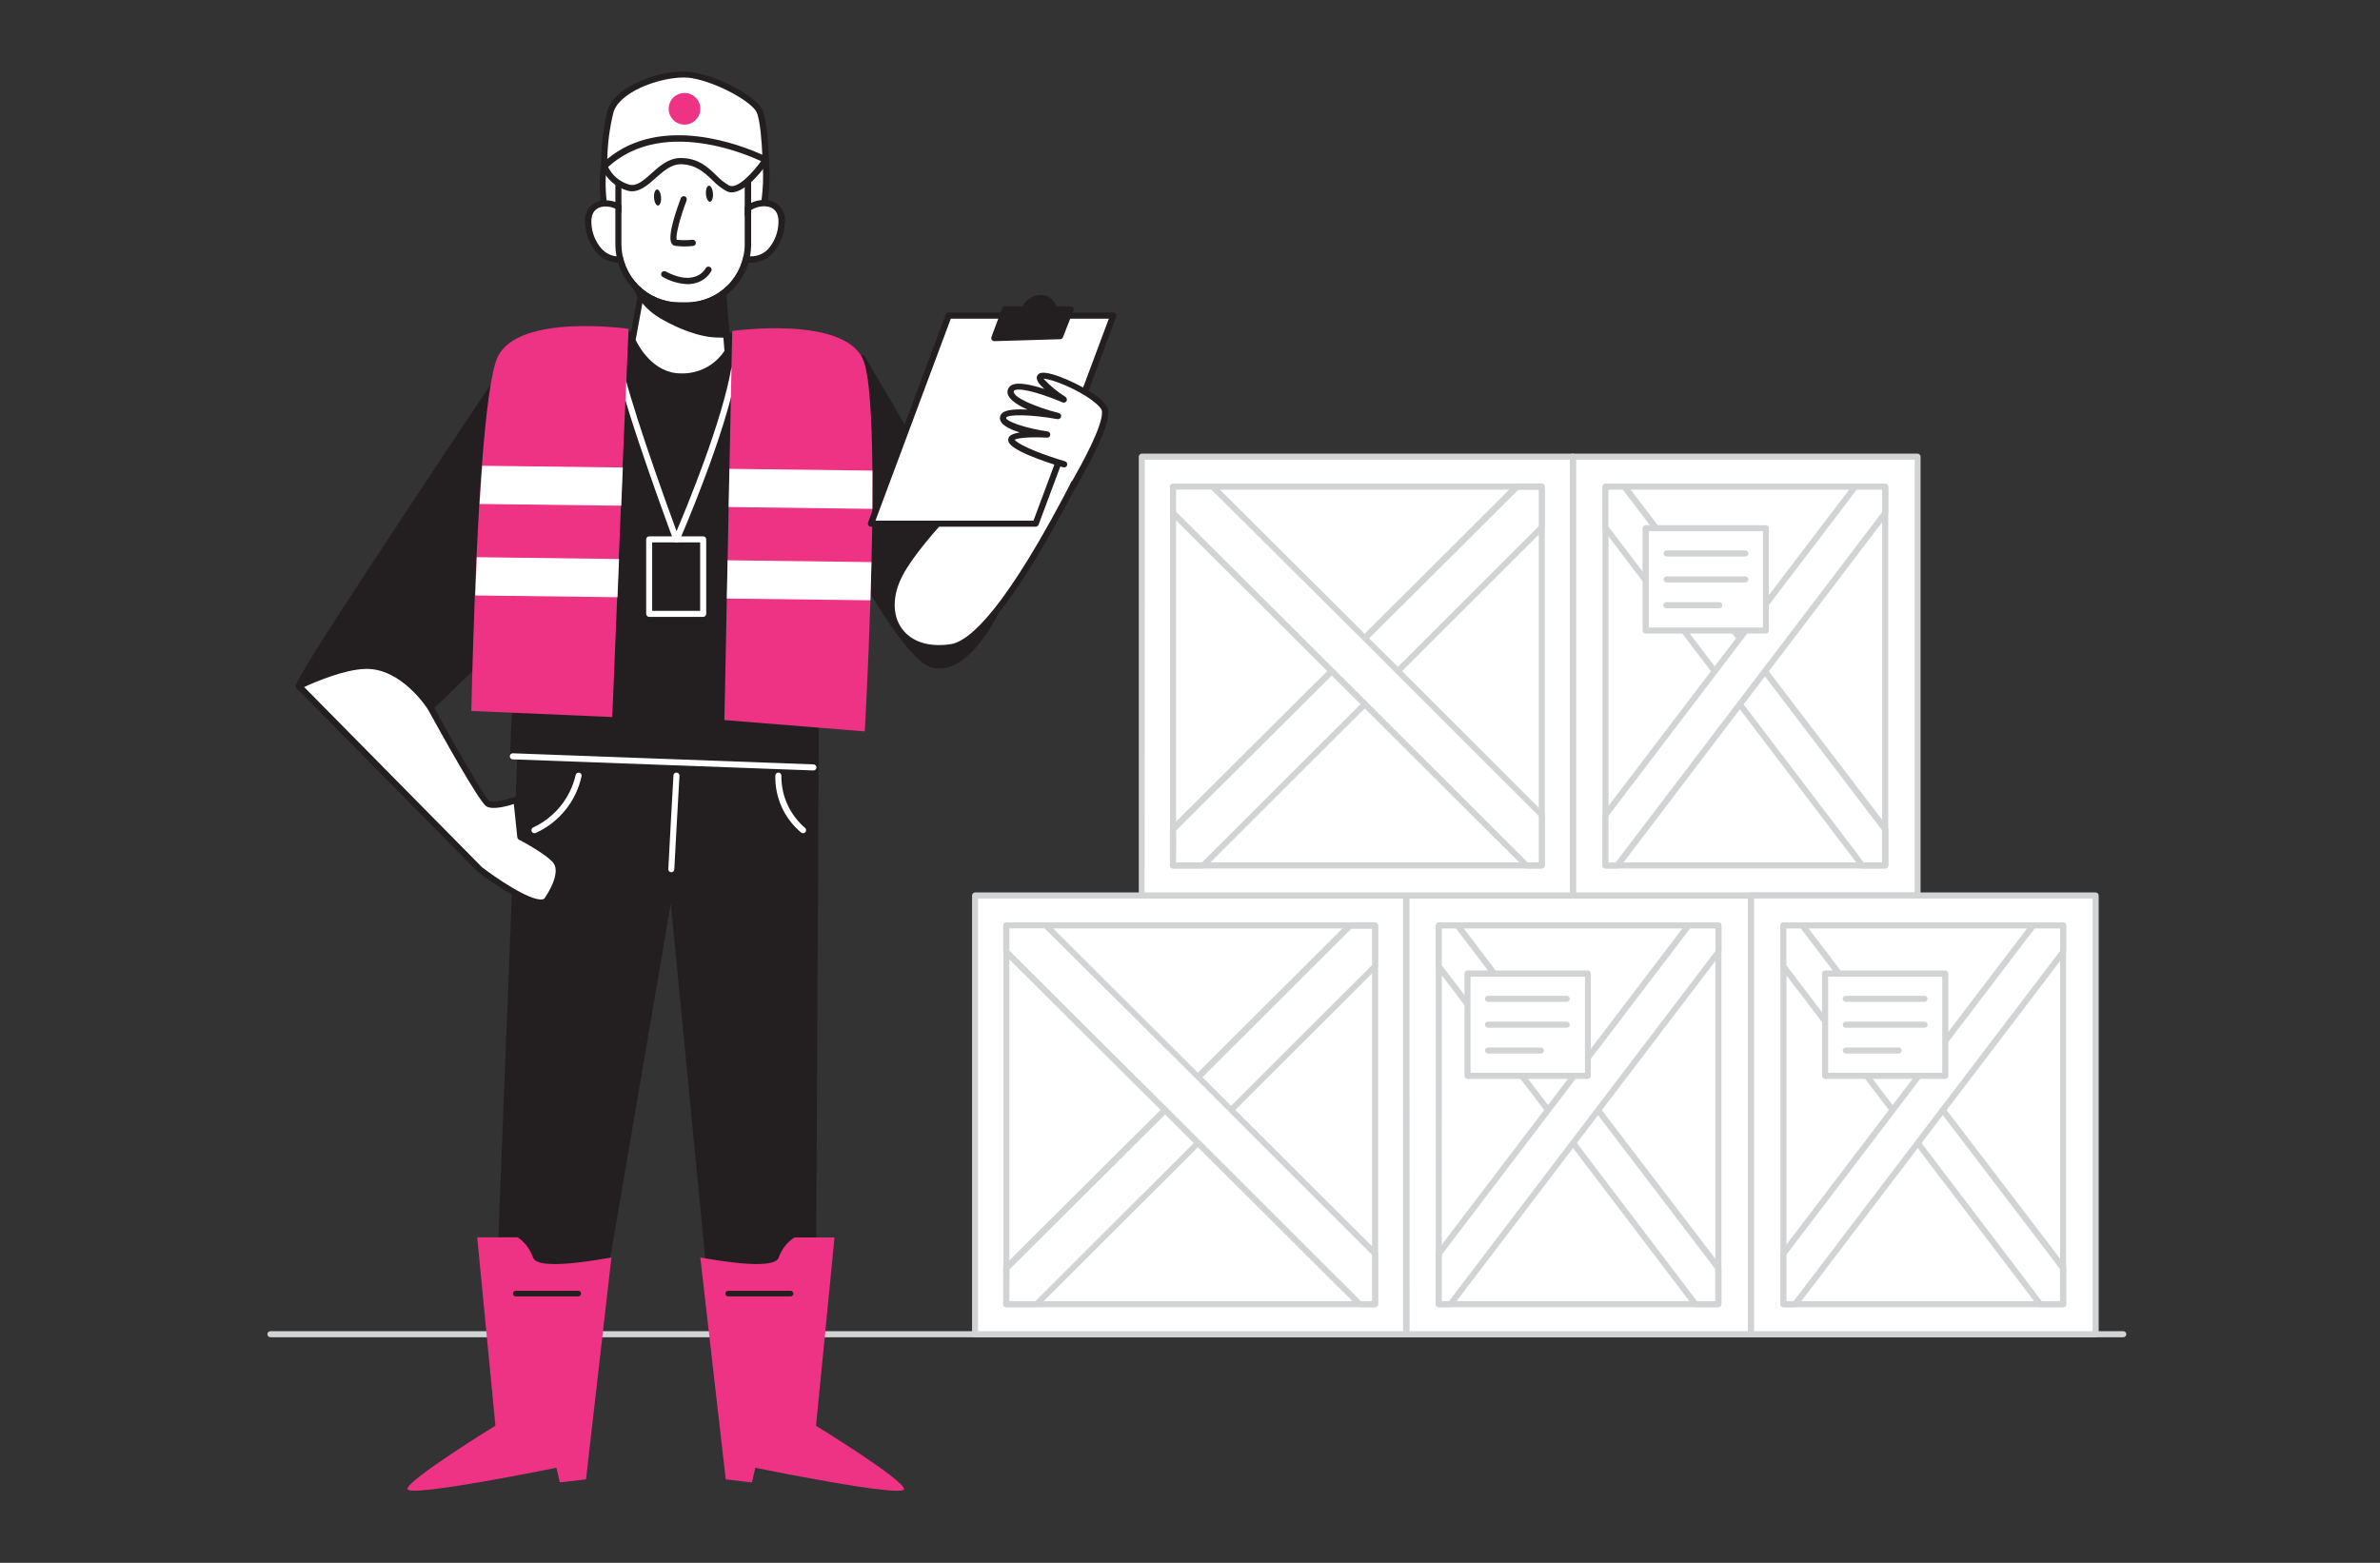 <svg width="201" height="132" viewBox="0 0 201 132" fill="none" xmlns="http://www.w3.org/2000/svg">
<rect x="0" y="0" width="201" height="132" fill="#333333" stroke="none"/>
<mask id="mask0" mask-type="alpha" maskUnits="userSpaceOnUse" x="0" y="0" width="201" height="132">
<rect x="0.519" y="0.519" width="200.412" height="131.463" fill="#C4C4C4"/>
</mask>
<g mask="url(#mask0)">
<path d="M179.32 112.95H22.839C22.771 112.95 22.706 112.923 22.658 112.875C22.61 112.827 22.583 112.762 22.583 112.694C22.583 112.626 22.61 112.561 22.658 112.513C22.706 112.465 22.771 112.438 22.839 112.438H179.32C179.388 112.438 179.453 112.465 179.501 112.513C179.549 112.561 179.576 112.626 179.576 112.694C179.576 112.762 179.549 112.827 179.501 112.875C179.453 112.923 179.388 112.95 179.32 112.95Z" fill="#D1D3D4"/>
<path d="M147.875 75.635H118.769V112.694H147.875V75.635Z" fill="white"/>
<path d="M147.88 112.95H118.769C118.701 112.95 118.636 112.923 118.588 112.875C118.54 112.827 118.513 112.762 118.513 112.694V75.635C118.513 75.567 118.54 75.502 118.588 75.454C118.636 75.406 118.701 75.379 118.769 75.379H147.88C147.948 75.379 148.013 75.406 148.061 75.454C148.109 75.502 148.136 75.567 148.136 75.635V112.704C148.133 112.771 148.105 112.833 148.057 112.879C148.01 112.925 147.946 112.95 147.88 112.95ZM119.025 112.438H147.624V75.891H119.005L119.025 112.438Z" fill="#D1D3D4"/>
<path d="M145.134 78.165H121.514V110.159H145.134V78.165Z" fill="white"/>
<path d="M145.124 110.415H121.514C121.446 110.415 121.381 110.388 121.333 110.34C121.285 110.292 121.258 110.227 121.258 110.159V78.165C121.258 78.097 121.285 78.032 121.333 77.984C121.381 77.936 121.446 77.909 121.514 77.909H145.124C145.192 77.909 145.257 77.936 145.305 77.984C145.353 78.032 145.38 78.097 145.38 78.165V110.144C145.382 110.179 145.377 110.214 145.365 110.246C145.354 110.279 145.335 110.309 145.311 110.335C145.287 110.36 145.258 110.381 145.226 110.394C145.194 110.408 145.159 110.415 145.124 110.415ZM121.76 109.903H144.868V78.421H121.77L121.76 109.903Z" fill="#D1D3D4"/>
<path d="M145.134 107.091V110.159H143.198L132.853 96.536L130.733 93.76L121.514 81.622V78.165H123.117L132.853 90.964L134.968 93.76L145.134 107.091Z" fill="white"/>
<path d="M145.124 110.415H143.188C143.149 110.416 143.111 110.407 143.076 110.389C143.041 110.371 143.011 110.345 142.989 110.313L121.309 81.776C121.277 81.731 121.26 81.677 121.258 81.622V78.165C121.258 78.097 121.285 78.032 121.333 77.984C121.381 77.936 121.446 77.909 121.514 77.909H123.102C123.141 77.909 123.18 77.917 123.216 77.934C123.251 77.951 123.282 77.976 123.307 78.006L135.158 93.606L145.324 106.922C145.356 106.967 145.374 107.021 145.375 107.076V110.149C145.377 110.183 145.371 110.217 145.359 110.249C145.347 110.281 145.329 110.31 145.306 110.335C145.282 110.36 145.254 110.379 145.223 110.393C145.192 110.407 145.158 110.415 145.124 110.415ZM143.316 109.903H144.853V107.178L132.623 91.117L122.964 78.421H121.77V81.535L143.316 109.903Z" fill="#D1D3D4"/>
<path d="M145.134 78.165V80.408L134.968 93.76L132.853 96.536L122.503 110.159H121.514V105.878L130.733 93.76L132.853 90.964L142.604 78.165H145.134Z" fill="white"/>
<path d="M122.503 110.415H121.514C121.446 110.415 121.381 110.388 121.333 110.34C121.285 110.292 121.258 110.227 121.258 110.159V105.878C121.26 105.822 121.277 105.769 121.309 105.724L142.4 78.007C142.424 77.976 142.455 77.951 142.491 77.934C142.526 77.918 142.565 77.909 142.604 77.909H145.124C145.192 77.909 145.257 77.936 145.305 77.984C145.353 78.032 145.38 78.097 145.38 78.165V80.409C145.379 80.464 145.361 80.517 145.329 80.562L122.697 110.313C122.674 110.343 122.645 110.368 122.611 110.385C122.578 110.403 122.541 110.413 122.503 110.415ZM121.77 109.903H122.375L144.878 80.321V78.421H142.733L121.77 105.965V109.903Z" fill="#D1D3D4"/>
<path d="M82.356 112.694H118.774V75.635H82.356V112.694Z" fill="white"/>
<path d="M118.769 112.95H82.35C82.282 112.95 82.217 112.923 82.169 112.875C82.121 112.827 82.094 112.762 82.094 112.694V75.635C82.094 75.567 82.121 75.502 82.169 75.454C82.217 75.406 82.282 75.379 82.35 75.379H118.769C118.837 75.379 118.902 75.406 118.95 75.454C118.998 75.502 119.025 75.567 119.025 75.635V112.704C119.023 112.771 118.994 112.833 118.947 112.879C118.899 112.925 118.835 112.95 118.769 112.95ZM82.606 112.438H118.493V75.891H82.606V112.438Z" fill="#D1D3D4"/>
<path d="M116.132 78.165H84.988V110.159H116.132V78.165Z" fill="white"/>
<path d="M116.132 110.415H84.988C84.92 110.415 84.855 110.388 84.807 110.34C84.759 110.292 84.732 110.227 84.732 110.159V78.165C84.732 78.097 84.759 78.032 84.807 77.984C84.855 77.936 84.92 77.909 84.988 77.909H116.132C116.2 77.909 116.265 77.936 116.313 77.984C116.361 78.032 116.388 78.097 116.388 78.165V110.144C116.39 110.179 116.385 110.214 116.373 110.246C116.361 110.279 116.342 110.309 116.318 110.335C116.294 110.36 116.265 110.381 116.233 110.394C116.201 110.408 116.167 110.415 116.132 110.415ZM85.244 109.903H115.876V78.421H85.244V109.903Z" fill="#D1D3D4"/>
<path d="M84.993 107.091V110.159H87.538L101.187 96.536L103.978 93.76L116.132 81.622V78.165H114.016L101.187 90.964L98.391 93.76L84.993 107.091Z" fill="white"/>
<path d="M87.538 110.415H84.978C84.91 110.415 84.845 110.388 84.797 110.34C84.749 110.292 84.722 110.227 84.722 110.159V107.086C84.723 107.019 84.751 106.955 84.798 106.907L100.992 90.774L113.827 77.971C113.875 77.924 113.939 77.898 114.006 77.899H116.121C116.189 77.899 116.254 77.926 116.302 77.974C116.35 78.022 116.377 78.087 116.377 78.155V81.612C116.378 81.679 116.352 81.743 116.306 81.791L87.713 110.328C87.691 110.353 87.664 110.374 87.634 110.389C87.604 110.404 87.572 110.413 87.538 110.415ZM85.244 109.903H87.436L115.876 81.515V78.442H114.124L98.575 93.96L85.259 107.219L85.244 109.903Z" fill="#D1D3D4"/>
<path d="M84.993 78.165V80.408L98.391 93.76L101.187 96.536L114.831 110.159H116.132V105.878L103.978 93.76L101.187 90.964L88.327 78.165H84.993Z" fill="white"/>
<path d="M116.132 110.415H114.831C114.797 110.416 114.764 110.409 114.733 110.396C114.702 110.382 114.674 110.363 114.651 110.338L98.212 93.95L84.809 80.598C84.761 80.55 84.733 80.486 84.732 80.419V78.175C84.732 78.108 84.759 78.042 84.807 77.994C84.855 77.946 84.92 77.919 84.988 77.919H88.327C88.394 77.919 88.458 77.945 88.506 77.991L104.152 93.581L116.306 105.698C116.352 105.746 116.378 105.811 116.377 105.877V110.144C116.379 110.178 116.375 110.212 116.363 110.244C116.352 110.276 116.335 110.306 116.312 110.331C116.289 110.356 116.261 110.377 116.23 110.391C116.199 110.406 116.166 110.414 116.132 110.415ZM114.938 109.903H115.876V105.985L101.023 91.133L88.219 78.411H85.244V80.291L101.366 96.346L114.938 109.903Z" fill="#D1D3D4"/>
<path d="M161.953 38.571H132.848V75.63H161.953V38.571Z" fill="white"/>
<path d="M161.959 75.891H132.833C132.765 75.891 132.7 75.864 132.652 75.816C132.604 75.768 132.577 75.703 132.577 75.635V38.571C132.578 38.504 132.605 38.439 132.653 38.391C132.701 38.344 132.765 38.316 132.833 38.315H161.943C162.011 38.316 162.075 38.344 162.123 38.391C162.171 38.439 162.198 38.504 162.199 38.571V75.635C162.199 75.701 162.175 75.763 162.13 75.811C162.085 75.859 162.024 75.887 161.959 75.891ZM133.104 75.379H161.703V38.827H133.104V75.379Z" fill="#D1D3D4"/>
<path d="M159.214 41.101H135.593V73.095H159.214V41.101Z" fill="white"/>
<path d="M159.213 73.356H135.593C135.525 73.356 135.46 73.329 135.412 73.281C135.364 73.233 135.337 73.168 135.337 73.1V41.101C135.337 41.033 135.364 40.968 135.412 40.92C135.46 40.872 135.525 40.845 135.593 40.845H159.213C159.281 40.845 159.346 40.872 159.394 40.92C159.442 40.968 159.469 41.033 159.469 41.101V73.1C159.469 73.168 159.442 73.233 159.394 73.281C159.346 73.329 159.281 73.356 159.213 73.356ZM135.849 72.844H158.952V41.357H135.849V72.844Z" fill="#D1D3D4"/>
<path d="M159.214 70.032V73.095H157.278L146.932 59.477L144.812 56.701L135.593 44.558V41.101H137.196L146.932 53.9L149.047 56.701L159.214 70.032Z" fill="white"/>
<path d="M159.213 73.356H157.277C157.239 73.355 157.2 73.346 157.166 73.328C157.131 73.31 157.101 73.285 157.078 73.254L135.393 44.712C135.36 44.667 135.343 44.613 135.342 44.558V41.101C135.342 41.033 135.369 40.968 135.417 40.92C135.465 40.872 135.53 40.845 135.598 40.845H137.201C137.241 40.845 137.28 40.855 137.316 40.873C137.351 40.89 137.382 40.916 137.406 40.947L149.257 56.542L159.423 69.858C159.456 69.903 159.474 69.956 159.475 70.012V73.085C159.477 73.12 159.471 73.155 159.459 73.189C159.447 73.222 159.428 73.252 159.403 73.278C159.379 73.303 159.349 73.323 159.317 73.337C159.284 73.35 159.249 73.357 159.213 73.356ZM157.406 72.844H158.942V70.119L146.712 54.053L137.053 41.357H135.834V44.471L157.406 72.844Z" fill="#D1D3D4"/>
<path d="M159.214 41.101V43.344L149.047 56.701L146.932 59.477L136.582 73.095H135.593V68.819L144.812 56.701L146.932 53.9L156.684 41.101H159.214Z" fill="white"/>
<path d="M136.582 73.356H135.593C135.525 73.356 135.46 73.329 135.412 73.281C135.364 73.233 135.337 73.168 135.337 73.1V68.819C135.337 68.763 135.355 68.709 135.388 68.665L156.479 40.947C156.503 40.916 156.534 40.891 156.569 40.873C156.605 40.855 156.644 40.846 156.683 40.845H159.213C159.281 40.845 159.346 40.872 159.394 40.92C159.442 40.968 159.469 41.033 159.469 41.101V43.344C159.469 43.4 159.451 43.453 159.418 43.498L136.786 73.269C136.76 73.297 136.728 73.319 136.693 73.334C136.658 73.349 136.62 73.357 136.582 73.356ZM135.849 72.844H136.454L158.952 43.257V41.357H156.806L135.844 68.906L135.849 72.844Z" fill="#D1D3D4"/>
<path d="M96.434 75.635H132.853V38.576L96.434 38.576V75.635Z" fill="white"/>
<path d="M132.833 75.891H96.429C96.361 75.891 96.296 75.864 96.248 75.816C96.2 75.768 96.173 75.703 96.173 75.635V38.571C96.174 38.504 96.202 38.439 96.25 38.391C96.297 38.344 96.362 38.316 96.429 38.315H132.833C132.901 38.315 132.966 38.342 133.014 38.39C133.062 38.438 133.089 38.503 133.089 38.571V75.635C133.089 75.703 133.062 75.768 133.014 75.816C132.966 75.864 132.901 75.891 132.833 75.891ZM96.67 75.379H132.577V38.827H96.685L96.67 75.379Z" fill="#D1D3D4"/>
<path d="M130.21 41.101H99.067V73.095H130.21V41.101Z" fill="white"/>
<path d="M130.211 73.356H99.072C99.004 73.356 98.939 73.329 98.891 73.281C98.843 73.233 98.816 73.168 98.816 73.1V41.101C98.816 41.033 98.843 40.968 98.891 40.92C98.939 40.872 99.004 40.845 99.072 40.845H130.211C130.279 40.845 130.344 40.872 130.392 40.92C130.44 40.968 130.467 41.033 130.467 41.101V73.1C130.467 73.168 130.44 73.233 130.392 73.281C130.344 73.329 130.279 73.356 130.211 73.356ZM99.328 72.844H129.955V41.357H99.328V72.844Z" fill="#D1D3D4"/>
<path d="M99.067 70.032V73.095H101.617L115.266 59.477L118.057 56.701L130.21 44.558V41.101H128.095L115.266 53.9L112.47 56.701L99.067 70.032Z" fill="white"/>
<path d="M101.617 73.356H99.057C98.989 73.356 98.924 73.329 98.876 73.281C98.828 73.233 98.8 73.168 98.8 73.1V70.027C98.801 69.959 98.826 69.893 98.872 69.843L115.066 53.715L127.901 40.912C127.948 40.864 128.013 40.836 128.08 40.835H130.195C130.263 40.835 130.328 40.862 130.376 40.91C130.424 40.958 130.451 41.023 130.451 41.091V44.548C130.451 44.616 130.425 44.682 130.38 44.732L101.802 73.269C101.754 73.321 101.688 73.352 101.617 73.356ZM99.328 72.844H101.515L129.954 44.45V41.378H128.223L112.654 56.88L99.338 70.14L99.328 72.844Z" fill="#D1D3D4"/>
<path d="M99.067 41.101V43.344L112.47 56.701L115.266 59.477L128.91 73.095H130.21V68.819L118.057 56.701L115.266 53.9L102.406 41.101H99.067Z" fill="white"/>
<path d="M130.211 73.356H128.91C128.843 73.351 128.78 73.319 128.736 73.269L112.296 56.88L98.893 43.529C98.847 43.478 98.821 43.412 98.821 43.344V41.101C98.821 41.033 98.848 40.968 98.896 40.92C98.944 40.872 99.009 40.845 99.077 40.845H102.411C102.445 40.844 102.478 40.851 102.509 40.864C102.54 40.878 102.568 40.897 102.59 40.922L118.247 56.517L130.395 68.66C130.441 68.71 130.466 68.776 130.467 68.844V73.126C130.46 73.189 130.431 73.248 130.383 73.29C130.336 73.333 130.274 73.356 130.211 73.356ZM129.017 72.844H129.955V68.926L115.102 54.074L102.299 41.347H99.328V43.226L115.445 59.282L129.017 72.844Z" fill="#D1D3D4"/>
<path d="M176.985 75.635H147.88V112.694H176.985V75.635Z" fill="white"/>
<path d="M176.985 112.95H147.88C147.812 112.95 147.747 112.923 147.699 112.875C147.651 112.827 147.624 112.762 147.624 112.694V75.635C147.624 75.567 147.651 75.502 147.699 75.454C147.747 75.406 147.812 75.379 147.88 75.379H176.985C177.053 75.379 177.118 75.406 177.166 75.454C177.214 75.502 177.241 75.567 177.241 75.635V112.704C177.238 112.771 177.21 112.833 177.163 112.879C177.115 112.925 177.051 112.95 176.985 112.95ZM148.136 112.438H176.729V75.891H148.136V112.438Z" fill="#D1D3D4"/>
<path d="M174.24 78.165H150.62V110.159H174.24V78.165Z" fill="white"/>
<path d="M174.24 110.415H150.62C150.552 110.415 150.487 110.388 150.439 110.34C150.39 110.292 150.364 110.227 150.364 110.159V78.165C150.364 78.097 150.39 78.032 150.439 77.984C150.487 77.936 150.552 77.909 150.62 77.909H174.24C174.308 77.909 174.373 77.936 174.421 77.984C174.469 78.032 174.496 78.097 174.496 78.165V110.144C174.498 110.179 174.493 110.214 174.481 110.246C174.469 110.279 174.451 110.309 174.427 110.335C174.403 110.36 174.374 110.381 174.342 110.394C174.309 110.408 174.275 110.415 174.24 110.415ZM150.876 109.903H173.984V78.421H150.876V109.903Z" fill="#D1D3D4"/>
<path d="M174.24 107.091V110.159H172.309L161.959 96.536L159.838 93.76L150.62 81.622V78.165H152.228L161.959 90.964L164.079 93.76L174.24 107.091Z" fill="white"/>
<path d="M174.24 110.415H172.309C172.269 110.416 172.23 110.407 172.194 110.389C172.158 110.371 172.127 110.345 172.104 110.313L150.415 81.776C150.383 81.731 150.365 81.677 150.364 81.622V78.165C150.364 78.097 150.39 78.032 150.439 77.984C150.487 77.936 150.552 77.909 150.62 77.909H152.228C152.266 77.909 152.304 77.918 152.339 77.934C152.374 77.951 152.404 77.976 152.427 78.007L164.284 93.606L174.445 106.922C174.479 106.966 174.497 107.02 174.496 107.076V110.149C174.497 110.183 174.492 110.218 174.479 110.25C174.467 110.282 174.449 110.312 174.425 110.337C174.401 110.361 174.372 110.381 174.34 110.395C174.309 110.408 174.274 110.415 174.24 110.415ZM172.437 109.903H173.974V107.178L161.743 91.118L152.089 78.421H150.865V81.535L172.437 109.903Z" fill="#D1D3D4"/>
<path d="M174.24 78.165V80.408L164.079 93.76L161.959 96.536L151.608 110.159H150.62V105.878L159.838 93.76L161.959 90.964L171.71 78.165H174.24Z" fill="white"/>
<path d="M151.608 110.415H150.62C150.552 110.415 150.487 110.388 150.439 110.34C150.39 110.292 150.364 110.227 150.364 110.159V105.878C150.365 105.822 150.383 105.769 150.415 105.724L171.505 78.007C171.53 77.976 171.561 77.952 171.597 77.935C171.632 77.919 171.671 77.91 171.71 77.909H174.24C174.308 77.909 174.373 77.936 174.421 77.984C174.469 78.032 174.496 78.097 174.496 78.165V80.408C174.497 80.464 174.479 80.518 174.445 80.562L151.813 110.313C151.789 110.345 151.758 110.371 151.723 110.389C151.687 110.407 151.648 110.416 151.608 110.415ZM150.876 109.903H151.48L173.984 80.321V78.421H171.838L150.876 105.965V109.903Z" fill="#D1D3D4"/>
<path d="M134.093 82.227H123.937V90.866H134.093V82.227Z" fill="white"/>
<path d="M134.093 91.123H123.937C123.869 91.123 123.804 91.096 123.756 91.047C123.708 90.999 123.681 90.934 123.681 90.867V82.227C123.681 82.159 123.708 82.094 123.756 82.046C123.804 81.997 123.869 81.971 123.937 81.971H134.093C134.161 81.971 134.226 81.997 134.274 82.046C134.322 82.094 134.349 82.159 134.349 82.227V90.867C134.349 90.934 134.322 90.999 134.274 91.047C134.226 91.096 134.161 91.123 134.093 91.123ZM124.193 90.61H133.857V82.488H124.193V90.61Z" fill="#D1D3D4"/>
<path d="M132.356 84.623H125.663C125.595 84.622 125.531 84.595 125.483 84.547C125.435 84.499 125.408 84.435 125.406 84.367C125.406 84.299 125.433 84.234 125.482 84.186C125.53 84.138 125.595 84.111 125.663 84.111H132.32C132.388 84.111 132.454 84.138 132.502 84.186C132.55 84.234 132.577 84.299 132.577 84.367C132.576 84.429 132.554 84.489 132.513 84.536C132.473 84.583 132.417 84.614 132.356 84.623Z" fill="#D1D3D4"/>
<path d="M132.356 86.805H125.663C125.595 86.804 125.531 86.776 125.483 86.729C125.435 86.681 125.408 86.617 125.406 86.549C125.406 86.481 125.433 86.416 125.482 86.368C125.53 86.32 125.595 86.293 125.663 86.293H132.32C132.388 86.293 132.454 86.32 132.502 86.368C132.55 86.416 132.577 86.481 132.577 86.549C132.576 86.611 132.554 86.671 132.513 86.718C132.473 86.764 132.417 86.795 132.356 86.805Z" fill="#D1D3D4"/>
<path d="M130.149 88.987H125.663C125.595 88.986 125.531 88.958 125.483 88.91C125.435 88.863 125.408 88.798 125.406 88.731C125.406 88.663 125.433 88.598 125.482 88.55C125.53 88.502 125.595 88.475 125.663 88.475H130.139C130.207 88.475 130.272 88.502 130.32 88.55C130.368 88.598 130.395 88.663 130.395 88.731C130.394 88.797 130.368 88.859 130.322 88.907C130.277 88.954 130.215 88.983 130.149 88.987Z" fill="#D1D3D4"/>
<path d="M164.294 82.227H154.138V90.866H164.294V82.227Z" fill="white"/>
<path d="M164.289 91.123H154.138C154.07 91.123 154.005 91.096 153.957 91.047C153.909 90.999 153.882 90.934 153.882 90.867V82.227C153.882 82.159 153.909 82.094 153.957 82.046C154.005 81.997 154.07 81.971 154.138 81.971H164.289C164.357 81.971 164.422 81.997 164.47 82.046C164.518 82.094 164.545 82.159 164.545 82.227V90.867C164.545 90.934 164.518 90.999 164.47 91.047C164.422 91.096 164.357 91.123 164.289 91.123ZM154.394 90.61H164.033V82.488H154.394V90.61Z" fill="#D1D3D4"/>
<path d="M162.537 84.623H155.879C155.811 84.623 155.746 84.596 155.698 84.548C155.65 84.5 155.623 84.435 155.623 84.367C155.623 84.299 155.65 84.234 155.698 84.186C155.746 84.138 155.811 84.111 155.879 84.111H162.537C162.605 84.111 162.67 84.138 162.718 84.186C162.766 84.234 162.793 84.299 162.793 84.367C162.793 84.435 162.766 84.5 162.718 84.548C162.67 84.596 162.605 84.623 162.537 84.623Z" fill="#D1D3D4"/>
<path d="M162.537 86.805H155.879C155.811 86.805 155.746 86.778 155.698 86.73C155.65 86.682 155.623 86.617 155.623 86.549C155.623 86.481 155.65 86.416 155.698 86.368C155.746 86.32 155.811 86.293 155.879 86.293H162.537C162.605 86.293 162.67 86.32 162.718 86.368C162.766 86.416 162.793 86.481 162.793 86.549C162.793 86.617 162.766 86.682 162.718 86.73C162.67 86.778 162.605 86.805 162.537 86.805Z" fill="#D1D3D4"/>
<path d="M160.345 88.987H155.879C155.811 88.987 155.746 88.96 155.698 88.912C155.65 88.864 155.623 88.799 155.623 88.731C155.623 88.663 155.65 88.598 155.698 88.55C155.746 88.502 155.811 88.475 155.879 88.475H160.35C160.418 88.475 160.483 88.502 160.531 88.55C160.58 88.598 160.606 88.663 160.606 88.731C160.607 88.765 160.6 88.799 160.587 88.83C160.573 88.861 160.554 88.89 160.53 88.914C160.505 88.938 160.477 88.956 160.445 88.969C160.413 88.981 160.379 88.987 160.345 88.987Z" fill="#D1D3D4"/>
<path d="M149.145 44.614H138.989V53.254H149.145V44.614Z" fill="white"/>
<path d="M149.145 53.51H138.978C138.911 53.51 138.845 53.483 138.797 53.435C138.749 53.387 138.722 53.322 138.722 53.254V44.614C138.722 44.547 138.749 44.481 138.797 44.433C138.845 44.385 138.911 44.358 138.978 44.358H149.134C149.202 44.358 149.267 44.385 149.315 44.433C149.363 44.481 149.39 44.547 149.39 44.614V53.254C149.39 53.321 149.365 53.384 149.319 53.432C149.273 53.48 149.211 53.508 149.145 53.51ZM139.245 52.998H148.889V44.87H139.245V52.998Z" fill="#D1D3D4"/>
<path d="M147.409 47.006H140.751C140.683 47.006 140.618 46.979 140.57 46.931C140.521 46.883 140.495 46.818 140.495 46.75C140.496 46.682 140.523 46.618 140.571 46.57C140.619 46.523 140.683 46.495 140.751 46.494H147.409C147.476 46.495 147.54 46.523 147.588 46.57C147.636 46.618 147.663 46.682 147.665 46.75C147.665 46.818 147.638 46.883 147.59 46.931C147.542 46.979 147.476 47.006 147.409 47.006Z" fill="#D1D3D4"/>
<path d="M147.409 49.198H140.751C140.683 49.198 140.618 49.171 140.57 49.123C140.521 49.075 140.495 49.01 140.495 48.942C140.496 48.874 140.523 48.81 140.571 48.762C140.619 48.715 140.683 48.687 140.751 48.686H147.409C147.476 48.687 147.54 48.715 147.588 48.762C147.636 48.81 147.663 48.874 147.665 48.942C147.665 49.01 147.638 49.075 147.59 49.123C147.542 49.171 147.476 49.198 147.409 49.198Z" fill="#D1D3D4"/>
<path d="M145.201 51.375H140.725C140.657 51.373 140.593 51.346 140.545 51.298C140.497 51.251 140.47 51.186 140.469 51.119C140.469 51.051 140.496 50.986 140.544 50.938C140.592 50.889 140.657 50.863 140.725 50.863H145.201C145.269 50.863 145.334 50.889 145.382 50.938C145.43 50.986 145.457 51.051 145.457 51.119C145.456 51.186 145.428 51.251 145.381 51.298C145.333 51.346 145.268 51.373 145.201 51.375Z" fill="#D1D3D4"/>
<path d="M43.309 30.116C43.309 30.116 24.841 57.664 25.236 57.951C25.63 58.237 34.27 61.776 34.27 61.776L45.138 51.247L43.309 30.116Z" fill="#231F20"/>
<path d="M34.27 62.032C34.237 62.037 34.205 62.037 34.172 62.032C32.723 61.438 25.466 58.447 25.087 58.176C24.79 57.961 24.641 57.853 33.911 43.805C38.428 36.963 43.053 30.064 43.099 29.977C43.129 29.934 43.171 29.901 43.22 29.882C43.269 29.864 43.322 29.861 43.373 29.873C43.424 29.886 43.47 29.914 43.504 29.954C43.538 29.994 43.56 30.043 43.565 30.095L45.389 51.247C45.393 51.285 45.388 51.323 45.375 51.358C45.361 51.394 45.34 51.426 45.312 51.452L34.449 61.961C34.4 62.006 34.336 62.032 34.27 62.032ZM25.563 57.823C26.49 58.273 31.069 60.173 34.239 61.474L44.897 51.16L43.12 30.863C36.242 41.127 26.398 56.015 25.538 57.823H25.563Z" fill="#231F20"/>
<path d="M72.86 30.274L84.691 50.443C84.691 50.443 81.997 56.926 78.765 56.148C75.534 55.37 67.611 38.443 67.611 38.443L72.86 30.274Z" fill="#231F20"/>
<path d="M79.334 56.465C79.128 56.467 78.924 56.443 78.724 56.394C75.411 55.59 67.703 39.221 67.38 38.525C67.358 38.488 67.346 38.445 67.346 38.402C67.346 38.359 67.358 38.316 67.38 38.279L72.63 30.136C72.653 30.1 72.685 30.07 72.722 30.05C72.76 30.029 72.802 30.018 72.845 30.018C72.888 30.02 72.93 30.032 72.967 30.055C73.003 30.077 73.034 30.109 73.055 30.146L84.911 50.315C84.929 50.35 84.938 50.388 84.938 50.427C84.938 50.466 84.929 50.505 84.911 50.54C84.839 50.796 82.442 56.465 79.334 56.465ZM67.897 38.443C70.146 43.216 76.312 55.293 78.842 55.902C81.597 56.568 84.046 51.293 84.424 50.463L72.85 30.761L67.897 38.443Z" fill="#231F20"/>
<path d="M44.18 57.951L41.921 115.219H49.742L56.738 74.375L60.635 114.502H68.63L68.891 61.776L44.18 57.951Z" fill="#231F20"/>
<path d="M49.742 115.475H41.921C41.887 115.475 41.852 115.468 41.821 115.455C41.789 115.441 41.76 115.421 41.736 115.397C41.712 115.372 41.694 115.342 41.682 115.31C41.669 115.278 41.664 115.243 41.665 115.209L43.924 57.941C43.925 57.904 43.934 57.869 43.95 57.836C43.966 57.803 43.988 57.774 44.016 57.751C44.044 57.728 44.077 57.711 44.112 57.702C44.148 57.692 44.185 57.689 44.221 57.695L68.927 61.526C68.988 61.533 69.044 61.563 69.085 61.609C69.125 61.655 69.147 61.715 69.147 61.776L68.886 114.528C68.883 114.594 68.855 114.657 68.808 114.704C68.76 114.751 68.696 114.777 68.63 114.779H60.62C60.556 114.779 60.495 114.756 60.447 114.713C60.4 114.67 60.37 114.612 60.364 114.548L56.651 76.321L49.993 115.291C49.977 115.345 49.944 115.392 49.898 115.425C49.853 115.459 49.798 115.476 49.742 115.475ZM42.188 114.963H49.527L56.482 74.334C56.482 74.266 56.508 74.201 56.557 74.153C56.605 74.105 56.67 74.078 56.738 74.078C56.806 74.078 56.871 74.105 56.919 74.153C56.967 74.201 56.994 74.266 56.994 74.334L60.871 114.231H68.379L68.64 61.992L44.431 58.243L42.188 114.963Z" fill="#231F20"/>
<path d="M59.145 106.216C60.051 106.349 65.357 107.388 65.767 106.216C66.007 105.52 66.472 104.923 67.088 104.52H70.479L68.917 120.428C68.917 120.428 76.348 124.991 76.348 125.769C76.348 126.548 63.79 123.972 63.79 123.972L63.503 125.211L61.291 124.95L59.145 106.216Z" fill="#EE3384"/>
<path d="M51.637 106.216C50.73 106.349 45.424 107.388 45.015 106.216C44.783 105.52 44.327 104.92 43.719 104.51H40.303L41.839 120.417C41.839 120.417 34.413 124.981 34.413 125.759C34.413 126.538 46.992 123.972 46.992 123.972L47.278 125.211L49.491 124.95L51.637 106.216Z" fill="#EE3384"/>
<path d="M65.629 28.666C65.629 28.666 50.438 27.13 47.483 29.547C44.528 31.964 43.309 63.861 43.309 63.861L68.686 64.798C68.686 64.798 71.175 34.028 65.629 28.666Z" fill="#231F20"/>
<path d="M68.686 65.075L43.309 64.138C43.243 64.132 43.181 64.103 43.135 64.055C43.112 64.031 43.094 64.002 43.083 63.97C43.072 63.938 43.067 63.905 43.069 63.871C43.115 62.565 44.323 31.816 47.33 29.352C50.336 26.889 65.04 28.328 65.665 28.41C65.722 28.415 65.777 28.441 65.818 28.482C68.169 30.756 69.403 37.572 69.5 48.747C69.572 57.034 68.958 64.762 68.952 64.839C68.947 64.905 68.916 64.967 68.867 65.011C68.817 65.055 68.752 65.078 68.686 65.075ZM43.591 63.636L68.451 64.563C68.666 61.669 70.576 34.054 65.516 28.922C64.261 28.799 50.372 27.529 47.642 29.757C45.317 31.652 43.929 54.606 43.575 63.636H43.591Z" fill="#231F20"/>
<path d="M57.107 45.813C57.056 45.81 57.007 45.793 56.966 45.763C56.925 45.733 56.894 45.691 56.876 45.644C55.985 43.232 51.56 31.145 52.057 30.013C52.086 29.952 52.137 29.905 52.2 29.881C52.263 29.857 52.333 29.859 52.395 29.885C52.456 29.912 52.505 29.962 52.529 30.024C52.554 30.087 52.554 30.156 52.528 30.218C52.277 30.93 54.679 38.182 57.137 44.865C58.023 42.786 60.963 35.647 61.747 31.165C61.759 31.099 61.797 31.039 61.853 31C61.908 30.961 61.977 30.945 62.044 30.955C62.11 30.968 62.169 31.006 62.207 31.062C62.246 31.117 62.261 31.186 62.249 31.252C61.347 36.569 57.419 45.593 57.378 45.659C57.357 45.712 57.318 45.755 57.269 45.783C57.22 45.811 57.163 45.822 57.107 45.813Z" fill="white"/>
<path d="M53.086 27.775L52.574 39.488L52.441 42.714L52.257 47.216L52.123 50.443L51.709 60.563L39.806 60.05C39.806 60.05 39.893 55.708 40.103 50.32C40.144 49.295 40.19 48.189 40.242 47.088C40.313 45.598 40.39 44.077 40.477 42.591C40.544 41.49 40.615 40.404 40.697 39.365C41.025 35.001 41.46 31.34 42.034 30.146C43.801 26.443 53.086 27.775 53.086 27.775Z" fill="#EE3384"/>
<path d="M73.674 42.981C73.674 44.466 73.633 45.977 73.598 47.477C73.572 48.573 73.541 49.654 73.511 50.704C73.316 56.763 73.034 61.776 73.034 61.776L61.178 60.819L61.383 50.576L61.45 47.344L61.537 42.847L61.603 39.621L61.839 27.959C61.839 27.959 71.124 26.633 72.86 30.295C73.424 31.488 73.639 35.247 73.68 39.77C73.68 40.794 73.68 41.874 73.674 42.981Z" fill="#EE3384"/>
<path d="M45.138 70.375C45.089 70.375 45.041 70.361 44.999 70.334C44.957 70.308 44.924 70.271 44.902 70.227C44.874 70.165 44.872 70.095 44.896 70.031C44.92 69.968 44.968 69.917 45.03 69.889C45.924 69.473 46.712 68.859 47.333 68.093C47.954 67.327 48.393 66.43 48.615 65.469C48.628 65.403 48.665 65.345 48.719 65.306C48.773 65.267 48.841 65.25 48.907 65.259C48.94 65.265 48.972 65.277 49.001 65.295C49.03 65.313 49.054 65.336 49.074 65.364C49.093 65.391 49.107 65.423 49.115 65.456C49.122 65.489 49.123 65.523 49.117 65.556C48.891 66.601 48.424 67.578 47.754 68.41C47.083 69.243 46.228 69.907 45.255 70.35C45.219 70.368 45.178 70.377 45.138 70.375Z" fill="white"/>
<path d="M67.816 70.375C67.758 70.375 67.702 70.355 67.657 70.319C66.954 69.731 66.392 68.992 66.015 68.156C65.638 67.321 65.456 66.411 65.48 65.495C65.485 65.427 65.516 65.364 65.568 65.319C65.619 65.274 65.686 65.252 65.754 65.257C65.822 65.261 65.885 65.293 65.93 65.344C65.975 65.396 65.997 65.463 65.992 65.531C65.982 66.363 66.156 67.188 66.5 67.947C66.844 68.705 67.351 69.379 67.985 69.92C68.026 69.953 68.056 69.999 68.071 70.05C68.085 70.101 68.083 70.156 68.065 70.206C68.047 70.256 68.014 70.299 67.97 70.33C67.926 70.36 67.874 70.376 67.821 70.375H67.816Z" fill="white"/>
<path d="M56.692 73.674C56.625 73.674 56.561 73.647 56.514 73.6C56.467 73.553 56.441 73.489 56.441 73.423C56.441 73.156 56.856 65.812 56.876 65.5C56.876 65.466 56.883 65.432 56.897 65.401C56.91 65.37 56.93 65.343 56.955 65.32C56.981 65.297 57.01 65.28 57.042 65.269C57.075 65.259 57.109 65.255 57.142 65.259C57.176 65.26 57.209 65.268 57.239 65.282C57.269 65.297 57.296 65.317 57.319 65.341C57.341 65.366 57.358 65.395 57.37 65.427C57.381 65.459 57.385 65.492 57.383 65.525C57.265 67.651 56.948 73.208 56.948 73.423C56.948 73.456 56.941 73.489 56.928 73.52C56.915 73.551 56.896 73.579 56.873 73.602C56.849 73.625 56.82 73.644 56.789 73.656C56.758 73.668 56.725 73.674 56.692 73.674Z" fill="white"/>
<path d="M68.686 65.075L43.309 64.138C43.241 64.138 43.176 64.111 43.128 64.062C43.08 64.014 43.053 63.949 43.053 63.881C43.053 63.813 43.08 63.748 43.128 63.7C43.176 63.652 43.241 63.625 43.309 63.625L68.697 64.563C68.764 64.563 68.829 64.59 68.877 64.638C68.926 64.686 68.953 64.751 68.953 64.819C68.953 64.887 68.926 64.952 68.877 65C68.829 65.048 68.764 65.075 68.697 65.075H68.686Z" fill="white"/>
<path d="M40.723 39.339L52.6 39.488L52.467 42.714L40.503 42.566C40.569 41.465 40.646 40.379 40.723 39.339Z" fill="white"/>
<path d="M73.674 42.981L61.537 42.827L61.603 39.6L73.68 39.749C73.68 40.794 73.68 41.874 73.674 42.981Z" fill="white"/>
<path d="M40.267 47.062L52.282 47.216L52.149 50.443L40.134 50.294C40.17 49.249 40.216 48.174 40.267 47.062Z" fill="white"/>
<path d="M73.598 47.477C73.572 48.573 73.541 49.654 73.511 50.704L61.383 50.555L61.45 47.324L73.598 47.477Z" fill="white"/>
<path d="M64.159 19.191C64.067 19.002 64.978 16.866 64.671 13.496C64.364 10.126 58.172 8.938 55.964 9.225C53.757 9.512 51.504 11.786 51.043 14.029C50.582 16.272 51.555 20.262 51.555 20.262L64.159 19.191Z" fill="white"/>
<path d="M51.545 20.518C51.486 20.518 51.428 20.499 51.382 20.463C51.335 20.426 51.302 20.375 51.288 20.318C51.248 20.154 50.305 16.221 50.776 13.973C51.288 11.55 53.629 9.251 55.898 8.959C57.434 8.759 61.311 9.271 63.462 11.007C63.863 11.294 64.2 11.661 64.451 12.085C64.703 12.509 64.863 12.981 64.922 13.471C65.084 15.232 64.939 17.009 64.492 18.72C64.451 18.894 64.41 19.074 64.405 19.14C64.415 19.203 64.404 19.268 64.374 19.325C64.352 19.362 64.322 19.393 64.285 19.416C64.249 19.44 64.207 19.454 64.164 19.458L51.565 20.518H51.545ZM56.666 9.445C56.428 9.443 56.191 9.455 55.954 9.481C53.906 9.747 51.714 11.893 51.263 14.09C50.884 15.944 51.534 19.125 51.724 19.99L63.887 18.966C63.887 18.874 63.934 18.761 63.969 18.613C64.403 16.956 64.543 15.237 64.384 13.532C64.331 13.115 64.192 12.713 63.975 12.352C63.758 11.992 63.468 11.68 63.124 11.437C61.516 10.106 58.53 9.45 56.692 9.45L56.666 9.445Z" fill="#231F20"/>
<path d="M62.289 18.981C62.633 16.835 66.197 16.303 66.023 18.833C65.995 19.712 65.657 20.554 65.07 21.209C64.773 21.533 64.385 21.76 63.956 21.862C63.528 21.963 63.08 21.934 62.668 21.778" fill="white"/>
<path d="M63.421 22.198C63.128 22.199 62.839 22.138 62.571 22.018C62.508 21.989 62.458 21.937 62.434 21.872C62.409 21.806 62.41 21.734 62.438 21.67C62.468 21.606 62.522 21.557 62.588 21.532C62.654 21.507 62.727 21.509 62.791 21.537C63.152 21.666 63.542 21.686 63.913 21.595C64.285 21.504 64.621 21.306 64.881 21.025C65.413 20.414 65.717 19.638 65.741 18.828C65.798 18.018 65.424 17.512 64.717 17.43C64.221 17.386 63.725 17.524 63.324 17.819C62.922 18.114 62.642 18.546 62.535 19.033C62.524 19.102 62.486 19.163 62.429 19.205C62.373 19.246 62.302 19.263 62.233 19.253C62.164 19.241 62.102 19.203 62.061 19.147C62.02 19.09 62.003 19.02 62.013 18.951C62.137 18.327 62.489 17.771 63 17.392C63.511 17.014 64.145 16.839 64.778 16.902C65.009 16.922 65.234 16.99 65.437 17.101C65.64 17.213 65.817 17.366 65.957 17.55C66.098 17.734 66.198 17.946 66.252 18.171C66.305 18.397 66.311 18.631 66.269 18.858C66.242 19.806 65.879 20.714 65.245 21.419C64.762 21.908 64.108 22.187 63.421 22.198Z" fill="#231F20"/>
<path d="M53.414 18.981C53.071 16.835 49.506 16.303 49.685 18.833C49.709 19.712 50.045 20.555 50.633 21.209C50.931 21.528 51.316 21.752 51.741 21.851C52.166 21.95 52.611 21.921 53.02 21.767" fill="white"/>
<path d="M52.282 22.198C51.588 22.187 50.927 21.902 50.444 21.404C49.81 20.698 49.447 19.791 49.419 18.843C49.384 18.62 49.395 18.393 49.45 18.174C49.506 17.955 49.605 17.75 49.743 17.572C49.881 17.393 50.053 17.244 50.25 17.134C50.447 17.024 50.665 16.956 50.889 16.933C51.522 16.87 52.156 17.044 52.667 17.423C53.179 17.802 53.531 18.357 53.655 18.981C53.665 19.051 53.648 19.121 53.606 19.178C53.565 19.234 53.504 19.272 53.434 19.284C53.365 19.294 53.295 19.277 53.238 19.235C53.182 19.194 53.144 19.132 53.132 19.063C53.029 18.577 52.754 18.145 52.356 17.848C51.959 17.55 51.466 17.407 50.971 17.445C50.264 17.527 49.89 18.034 49.947 18.843C49.977 19.651 50.287 20.424 50.822 21.03C51.084 21.316 51.425 21.517 51.802 21.608C52.179 21.7 52.574 21.677 52.938 21.542C53.002 21.514 53.075 21.512 53.141 21.537C53.207 21.562 53.261 21.611 53.291 21.675C53.319 21.739 53.321 21.811 53.296 21.877C53.271 21.942 53.221 21.994 53.158 22.023C52.882 22.145 52.583 22.205 52.282 22.198Z" fill="#231F20"/>
<path d="M53.414 28.758C53.414 28.758 54.689 31.831 57.511 31.831C58.295 31.852 59.072 31.67 59.765 31.302C60.458 30.934 61.043 30.393 61.465 29.731L61.337 28.2L61.06 24.712L60.799 21.45H54.382L54.167 24.118L54.1 24.984L53.414 28.758Z" fill="white"/>
<path d="M57.501 32.077C54.546 32.077 53.224 29.004 53.168 28.861C53.153 28.812 53.153 28.761 53.168 28.712L53.854 24.948L54.131 21.445C54.136 21.378 54.167 21.316 54.216 21.271C54.266 21.227 54.331 21.203 54.397 21.204H60.815C60.881 21.203 60.945 21.227 60.994 21.272C61.042 21.317 61.072 21.379 61.076 21.445L61.731 29.695C61.737 29.745 61.726 29.796 61.7 29.839C61.258 30.547 60.637 31.127 59.9 31.519C59.163 31.912 58.336 32.104 57.501 32.077ZM53.685 28.712C53.895 29.153 55.13 31.539 57.501 31.539C58.226 31.562 58.944 31.4 59.589 31.068C60.233 30.735 60.782 30.243 61.183 29.639L60.553 21.721H54.623L54.361 25.009L53.685 28.712Z" fill="#231F20"/>
<path d="M53.665 23.888C53.736 24.283 53.884 24.661 54.1 24.999C54.639 25.779 55.365 26.413 56.21 26.843C57.593 27.611 59.657 28.471 61.332 28.215L61.055 24.728C59.825 24.874 58.582 24.874 57.352 24.728C56.264 24.688 55.187 24.48 54.162 24.113C53.993 24.057 53.829 23.975 53.665 23.888Z" fill="#231F20"/>
<path d="M60.697 28.512C58.981 28.512 57.112 27.637 56.087 27.068C55.202 26.619 54.444 25.953 53.885 25.132C53.65 24.766 53.49 24.357 53.414 23.929C53.406 23.881 53.412 23.832 53.431 23.788C53.45 23.743 53.482 23.705 53.522 23.678C53.562 23.653 53.609 23.64 53.657 23.64C53.705 23.64 53.752 23.653 53.793 23.678C53.947 23.765 54.106 23.843 54.269 23.913C55.271 24.27 56.321 24.472 57.383 24.513C58.593 24.658 59.815 24.658 61.024 24.513C61.094 24.505 61.164 24.525 61.219 24.569C61.246 24.59 61.269 24.617 61.285 24.648C61.301 24.679 61.31 24.713 61.311 24.748L61.588 28.236C61.594 28.3 61.575 28.364 61.535 28.415C61.495 28.465 61.437 28.498 61.373 28.507C61.148 28.525 60.922 28.526 60.697 28.512ZM54.039 24.364C54.104 24.543 54.188 24.715 54.29 24.876C54.802 25.625 55.496 26.231 56.308 26.638C57.368 27.222 59.38 28.174 61.035 28.005L60.799 25.03C59.64 25.153 58.471 25.153 57.311 25.03C56.196 24.987 55.094 24.773 54.044 24.395L54.039 24.364Z" fill="#231F20"/>
<path d="M57.403 25.547H57.977C59.281 25.547 60.532 25.029 61.454 24.107C62.376 23.185 62.894 21.934 62.894 20.631V12.836H52.482V20.631C52.482 21.277 52.609 21.916 52.856 22.513C53.104 23.11 53.467 23.652 53.923 24.109C54.381 24.566 54.923 24.927 55.52 25.174C56.117 25.421 56.757 25.548 57.403 25.547Z" fill="white"/>
<path d="M62.894 12.836V20.631C62.894 21.934 62.376 23.185 61.454 24.107C60.532 25.029 59.281 25.547 57.977 25.547H57.404C56.758 25.548 56.118 25.421 55.52 25.174C54.923 24.927 54.381 24.566 53.924 24.109C53.467 23.652 53.104 23.11 52.857 22.513C52.609 21.916 52.482 21.277 52.482 20.631V12.836H62.894ZM62.894 12.323H52.482C52.346 12.323 52.216 12.377 52.12 12.473C52.024 12.569 51.97 12.7 51.97 12.836V20.631C51.972 22.074 52.548 23.458 53.569 24.479C54.591 25.499 55.975 26.073 57.419 26.075H57.993C59.436 26.073 60.82 25.499 61.841 24.479C62.861 23.458 63.435 22.074 63.437 20.631V12.836C63.437 12.7 63.383 12.569 63.287 12.473C63.191 12.377 63.06 12.323 62.925 12.323H62.894Z" fill="#231F20"/>
<path d="M57.767 20.815C57.526 20.814 57.285 20.799 57.045 20.769C56.976 20.761 56.91 20.737 56.852 20.699C56.794 20.66 56.746 20.609 56.712 20.549C56.328 19.908 57.224 17.476 57.496 16.738C57.508 16.706 57.526 16.676 57.55 16.651C57.573 16.625 57.601 16.605 57.633 16.591C57.664 16.577 57.698 16.569 57.733 16.568C57.767 16.567 57.801 16.572 57.834 16.585C57.9 16.61 57.953 16.66 57.981 16.724C58.01 16.789 58.012 16.862 57.987 16.928C57.404 18.464 57.035 19.934 57.153 20.252C57.592 20.297 58.035 20.297 58.474 20.252C58.508 20.247 58.543 20.25 58.577 20.259C58.61 20.268 58.641 20.284 58.668 20.306C58.695 20.327 58.718 20.354 58.735 20.384C58.752 20.414 58.762 20.448 58.766 20.482C58.771 20.516 58.769 20.552 58.76 20.585C58.751 20.619 58.735 20.65 58.714 20.678C58.692 20.705 58.665 20.727 58.634 20.744C58.604 20.761 58.57 20.771 58.535 20.774C58.281 20.805 58.024 20.819 57.767 20.815Z" fill="#231F20"/>
<path d="M64.676 13.496C64.676 13.496 62.668 16.508 61.455 15.909C60.241 15.309 59.611 13.655 57.496 13.614C55.662 13.583 54.612 16.252 53.086 15.867C52.629 15.736 52.208 15.504 51.853 15.188C51.498 14.871 51.219 14.478 51.038 14.039C51.865 12.834 53 11.872 54.325 11.253C55.65 10.635 57.116 10.382 58.571 10.521C63.759 10.905 64.676 13.496 64.676 13.496Z" fill="white"/>
<path d="M61.793 16.247C61.632 16.247 61.474 16.208 61.332 16.134C60.896 15.884 60.499 15.572 60.154 15.207C59.478 14.562 58.776 13.896 57.491 13.87C56.697 13.87 56.021 14.459 55.37 15.038C54.72 15.617 53.931 16.344 53.025 16.113C52.523 15.975 52.06 15.723 51.672 15.378C51.283 15.033 50.978 14.603 50.782 14.121C50.765 14.085 50.757 14.046 50.757 14.006C50.757 13.966 50.765 13.927 50.782 13.891C51.642 12.651 52.817 11.662 54.186 11.027C55.555 10.391 57.069 10.132 58.571 10.275C63.888 10.664 64.881 13.312 64.917 13.425C64.932 13.463 64.937 13.505 64.933 13.546C64.928 13.586 64.914 13.626 64.891 13.66C64.717 13.937 63.109 16.247 61.793 16.247ZM57.46 13.348H57.501C58.996 13.348 59.806 14.147 60.517 14.833C60.828 15.16 61.183 15.441 61.573 15.668C62.264 16.021 63.621 14.556 64.374 13.476C64.118 12.964 62.838 11.104 58.541 10.792C57.158 10.664 55.767 10.898 54.503 11.471C53.238 12.044 52.145 12.936 51.33 14.06C51.506 14.431 51.76 14.761 52.074 15.026C52.389 15.291 52.757 15.485 53.153 15.596C53.783 15.755 54.356 15.238 55.017 14.643C55.678 14.049 56.466 13.348 57.46 13.348Z" fill="#231F20"/>
<path d="M51.027 14.029C51.018 12.49 51.19 10.955 51.539 9.455C52.093 7.407 56.302 5.963 58.499 6.342C60.697 6.721 63.713 8.39 64.133 9.379C64.553 10.367 64.645 13.476 64.645 13.476C64.645 13.476 56.2 9.056 51.027 14.029Z" fill="white"/>
<path d="M51.027 14.295C50.995 14.3 50.962 14.3 50.93 14.295C50.882 14.275 50.841 14.242 50.812 14.199C50.783 14.156 50.767 14.106 50.766 14.055C50.753 12.491 50.925 10.932 51.278 9.409C51.883 7.156 56.246 5.701 58.541 6.101C60.835 6.5 63.903 8.19 64.389 9.292C64.876 10.393 64.927 13.389 64.927 13.512C64.929 13.557 64.919 13.603 64.897 13.644C64.876 13.684 64.843 13.718 64.804 13.742C64.764 13.764 64.719 13.775 64.673 13.775C64.628 13.775 64.583 13.764 64.543 13.742C64.461 13.696 56.174 9.445 51.201 14.254C51.15 14.289 51.088 14.303 51.027 14.295ZM57.747 6.546C55.601 6.546 52.261 7.796 51.801 9.522C51.486 10.802 51.314 12.112 51.288 13.43C55.898 9.599 62.668 12.293 64.379 13.071C64.343 12.185 64.22 10.203 63.903 9.486C63.519 8.621 60.63 6.982 58.443 6.603C58.213 6.565 57.98 6.547 57.747 6.546Z" fill="#231F20"/>
<path d="M58.059 24C57.326 23.968 56.611 23.761 55.975 23.396C55.944 23.38 55.917 23.359 55.894 23.332C55.872 23.306 55.855 23.276 55.845 23.243C55.834 23.21 55.83 23.175 55.833 23.141C55.836 23.107 55.846 23.073 55.862 23.043C55.895 22.98 55.951 22.933 56.018 22.912C56.085 22.891 56.158 22.898 56.221 22.93C57.188 23.442 58.013 23.586 58.674 23.376C59.061 23.262 59.391 23.006 59.596 22.659C59.628 22.596 59.684 22.549 59.752 22.528C59.819 22.507 59.892 22.514 59.954 22.546C60.016 22.577 60.063 22.631 60.085 22.696C60.107 22.761 60.102 22.832 60.072 22.894C59.802 23.364 59.365 23.716 58.848 23.878C58.593 23.96 58.327 24.002 58.059 24Z" fill="#231F20"/>
<path d="M59.961 17.043C60.125 17.032 60.238 16.719 60.213 16.344C60.188 15.968 60.035 15.673 59.871 15.684C59.708 15.694 59.595 16.008 59.62 16.383C59.645 16.758 59.798 17.054 59.961 17.043Z" fill="#231F20"/>
<path d="M55.577 17.362C55.741 17.351 55.853 17.038 55.829 16.663C55.804 16.288 55.651 15.992 55.487 16.003C55.324 16.014 55.211 16.327 55.236 16.702C55.261 17.078 55.413 17.373 55.577 17.362Z" fill="#231F20"/>
<path d="M59.386 52.107H54.828C54.76 52.107 54.695 52.08 54.647 52.032C54.599 51.984 54.572 51.919 54.572 51.851V45.557C54.572 45.489 54.599 45.424 54.647 45.376C54.695 45.328 54.76 45.301 54.828 45.301H59.386C59.454 45.301 59.519 45.328 59.567 45.376C59.615 45.424 59.642 45.489 59.642 45.557V51.851C59.641 51.919 59.613 51.983 59.565 52.031C59.518 52.078 59.453 52.106 59.386 52.107ZM55.079 51.595H59.13V45.813H55.079V51.595Z" fill="white"/>
<path d="M91.456 39.421C91.379 39.375 84.511 54.017 80.343 54.668C76.174 55.318 74.135 52.107 75.969 48.522C77.802 44.937 84.691 38.612 84.691 38.612L92.624 35.682L91.456 39.421Z" fill="white"/>
<path d="M79.308 55.011C78.624 55.053 77.94 54.927 77.316 54.645C76.691 54.363 76.144 53.933 75.723 53.393C74.786 52.092 74.786 50.233 75.723 48.414C77.562 44.83 84.235 38.684 84.522 38.417C84.547 38.393 84.576 38.374 84.609 38.361L92.542 35.437C92.589 35.419 92.639 35.414 92.689 35.424C92.738 35.434 92.783 35.458 92.819 35.493C92.854 35.528 92.879 35.571 92.89 35.619C92.902 35.667 92.9 35.718 92.885 35.764L91.702 39.498C91.689 39.532 91.67 39.563 91.646 39.59C91.6 39.672 91.446 39.974 91.272 40.318C86.504 49.628 82.837 54.545 80.373 54.929C80.021 54.983 79.665 55.01 79.308 55.011ZM84.85 38.843C84.296 39.355 77.925 45.316 76.204 48.655C75.359 50.294 75.344 51.948 76.163 53.085C76.983 54.222 78.478 54.688 80.302 54.407C81.874 54.161 84.972 51.477 90.811 40.066C91.031 39.631 91.144 39.416 91.216 39.298L92.24 36.108L84.85 38.843Z" fill="#231F20"/>
<path d="M87.467 44.225H73.557L80.112 26.659H94.022L87.467 44.225Z" fill="white"/>
<path d="M87.467 44.486H73.557C73.514 44.487 73.472 44.477 73.435 44.457C73.397 44.438 73.365 44.409 73.341 44.374C73.317 44.34 73.301 44.299 73.296 44.257C73.291 44.215 73.296 44.173 73.311 44.133L79.866 26.566C79.884 26.515 79.918 26.471 79.962 26.44C80.006 26.409 80.058 26.392 80.112 26.392H94.022C94.064 26.392 94.106 26.402 94.144 26.421C94.181 26.441 94.213 26.47 94.237 26.505C94.262 26.54 94.278 26.581 94.284 26.624C94.289 26.667 94.284 26.71 94.268 26.751L87.713 44.317C87.693 44.367 87.659 44.409 87.615 44.44C87.572 44.47 87.52 44.486 87.467 44.486ZM73.936 43.974H87.282L93.643 26.92H80.297L73.936 43.974Z" fill="#231F20"/>
<path d="M90.662 40.947C90.739 40.722 93.489 36.21 93.326 34.669C93.208 33.542 88.921 31.539 88.004 31.703C87.088 31.867 89.838 33.7 89.838 33.7C89.838 33.7 85.628 31.862 85.362 32.943C85.095 34.023 89.351 35.104 89.351 35.104C89.351 35.104 84.819 34.295 84.711 35.211C84.604 36.128 88.434 36.666 88.434 36.666C88.434 36.666 84.875 36.451 85.469 37.26C86.063 38.069 89.868 39.175 89.868 39.175" fill="white"/>
<path d="M90.657 41.209C90.627 41.216 90.596 41.216 90.565 41.209C90.501 41.185 90.449 41.138 90.421 41.077C90.392 41.015 90.388 40.945 90.412 40.881C90.496 40.705 90.59 40.534 90.693 40.369C91.308 39.267 93.187 35.918 93.064 34.735C93.064 34.658 92.977 34.377 92.296 33.864C90.965 32.84 88.778 31.99 88.132 31.99C88.68 32.582 89.303 33.099 89.987 33.526C90.04 33.563 90.079 33.618 90.095 33.681C90.111 33.745 90.104 33.812 90.074 33.87C90.043 33.928 89.991 33.974 89.928 33.995C89.865 34.017 89.796 34.014 89.736 33.987C88.481 33.444 86.278 32.686 85.69 32.963C85.633 32.994 85.623 33.019 85.618 33.045C85.495 33.557 87.523 34.402 89.418 34.884C89.485 34.899 89.543 34.941 89.58 35C89.616 35.058 89.628 35.129 89.613 35.196C89.598 35.263 89.558 35.322 89.5 35.36C89.443 35.398 89.373 35.413 89.305 35.401C86.996 34.986 85.08 34.996 84.973 35.278C84.865 35.56 86.637 36.184 88.471 36.441C88.539 36.451 88.601 36.486 88.644 36.541C88.686 36.595 88.707 36.664 88.701 36.732C88.695 36.801 88.661 36.864 88.609 36.908C88.556 36.952 88.488 36.974 88.419 36.968C87.18 36.891 85.961 36.968 85.69 37.142C86.166 37.711 88.532 38.55 89.94 38.96C89.974 38.97 90.005 38.986 90.033 39.008C90.06 39.03 90.083 39.057 90.1 39.088C90.117 39.118 90.127 39.152 90.131 39.187C90.135 39.222 90.132 39.257 90.122 39.291C90.112 39.324 90.096 39.356 90.074 39.383C90.052 39.41 90.025 39.433 89.995 39.45C89.964 39.467 89.93 39.477 89.895 39.481C89.861 39.485 89.826 39.482 89.792 39.472C89.392 39.355 85.884 38.315 85.254 37.46C85.196 37.389 85.159 37.303 85.148 37.213C85.137 37.122 85.153 37.03 85.193 36.947C85.311 36.727 85.669 36.594 86.125 36.522C85.183 36.236 84.384 35.821 84.45 35.247C84.46 35.169 84.487 35.093 84.527 35.026C84.568 34.958 84.622 34.899 84.686 34.853C85.049 34.587 85.894 34.545 86.775 34.592C85.782 34.156 84.942 33.567 85.106 32.948C85.129 32.854 85.172 32.767 85.234 32.693C85.295 32.618 85.372 32.558 85.459 32.517C86.007 32.246 87.175 32.517 88.199 32.855C87.723 32.425 87.513 32.082 87.564 31.831C87.584 31.739 87.633 31.657 87.704 31.596C87.776 31.535 87.865 31.499 87.958 31.493C88.783 31.35 91.359 32.517 92.614 33.455C93.234 33.921 93.551 34.325 93.592 34.694C93.715 35.892 92.353 38.504 91.154 40.645C91.021 40.881 90.929 41.045 90.908 41.096C90.88 41.135 90.841 41.165 90.798 41.185C90.754 41.205 90.705 41.213 90.657 41.209Z" fill="#231F20"/>
<path d="M84.875 26.131L83.969 28.558L89.531 28.395L90.422 26.131H84.875Z" fill="#231F20"/>
<path d="M83.969 28.815C83.928 28.814 83.889 28.805 83.853 28.786C83.818 28.767 83.787 28.74 83.764 28.707C83.74 28.674 83.724 28.635 83.718 28.594C83.711 28.553 83.715 28.511 83.728 28.471L84.635 26.039C84.653 25.99 84.686 25.949 84.729 25.919C84.772 25.89 84.823 25.875 84.875 25.875H90.422C90.463 25.875 90.504 25.886 90.54 25.905C90.576 25.925 90.608 25.953 90.631 25.988C90.654 26.022 90.668 26.061 90.673 26.102C90.678 26.143 90.672 26.185 90.657 26.223L89.766 28.492C89.748 28.538 89.716 28.578 89.675 28.607C89.634 28.635 89.586 28.65 89.536 28.651L83.974 28.815H83.969ZM85.049 26.387L84.338 28.292L89.352 28.149L90.048 26.387H85.049Z" fill="#231F20"/>
<path d="M88.978 26.556C89.044 26.334 89.044 26.097 88.978 25.875C88.909 25.695 88.795 25.535 88.645 25.413C88.496 25.291 88.318 25.21 88.127 25.178C87.937 25.151 87.743 25.162 87.556 25.211C87.37 25.259 87.195 25.344 87.041 25.46C86.742 25.669 86.529 25.981 86.442 26.336C86.406 26.499 86.404 26.668 86.437 26.832C86.47 26.996 86.537 27.151 86.634 27.287C86.73 27.424 86.854 27.539 86.997 27.624C87.141 27.71 87.301 27.765 87.467 27.785C87.819 27.775 88.157 27.648 88.43 27.426C88.703 27.204 88.895 26.898 88.978 26.556Z" fill="#231F20"/>
<path d="M87.538 28.046H87.446C87.25 28.032 87.06 27.975 86.888 27.88C86.716 27.784 86.568 27.652 86.453 27.493C86.326 27.322 86.236 27.126 86.19 26.918C86.143 26.709 86.14 26.494 86.181 26.285C86.287 25.871 86.535 25.508 86.883 25.26C87.25 24.988 87.71 24.872 88.163 24.938C88.394 24.98 88.611 25.082 88.791 25.234C88.97 25.386 89.107 25.582 89.187 25.803C89.267 26.072 89.267 26.359 89.187 26.628C89.089 27.003 88.878 27.34 88.584 27.594C88.289 27.847 87.925 28.005 87.538 28.046ZM87.907 25.414C87.644 25.419 87.39 25.507 87.18 25.665C86.927 25.837 86.745 26.096 86.668 26.392C86.641 26.529 86.643 26.67 86.675 26.806C86.707 26.942 86.767 27.07 86.852 27.181C86.922 27.282 87.015 27.366 87.122 27.427C87.229 27.489 87.349 27.525 87.472 27.534C87.762 27.52 88.04 27.413 88.266 27.228C88.49 27.044 88.65 26.792 88.721 26.51C88.768 26.342 88.768 26.165 88.721 25.998C88.666 25.864 88.577 25.746 88.463 25.657C88.349 25.567 88.214 25.508 88.071 25.486C88.019 25.457 87.964 25.433 87.907 25.414Z" fill="#231F20"/>
<path d="M36.354 59.759C36.354 59.759 34.101 56.097 30.838 56.209C28.59 56.291 25.235 57.951 25.235 57.951L40.503 73.423C40.503 73.423 45.424 77.182 46.208 75.984C46.992 74.785 47.463 73.587 47.002 72.808C46.541 72.03 43.929 70.657 43.929 70.657L43.606 67.528C43.606 67.528 41.778 68.178 41.194 67.85C40.61 67.523 36.354 59.759 36.354 59.759Z" fill="white"/>
<path d="M45.701 76.501C44.165 76.501 40.743 73.94 40.344 73.633L25.046 58.135C25.017 58.105 24.994 58.069 24.982 58.029C24.97 57.989 24.967 57.946 24.974 57.905C24.982 57.863 24.999 57.825 25.024 57.791C25.049 57.757 25.081 57.729 25.118 57.71C25.256 57.643 28.549 56.025 30.828 55.948H30.992C34.275 55.948 36.487 59.472 36.58 59.625C38.587 63.297 40.933 67.359 41.327 67.646C41.655 67.825 42.802 67.553 43.514 67.297C43.552 67.285 43.592 67.28 43.632 67.285C43.672 67.289 43.71 67.302 43.745 67.323C43.779 67.344 43.807 67.372 43.829 67.406C43.85 67.44 43.863 67.478 43.867 67.518L44.18 70.508C44.754 70.816 46.787 71.943 47.222 72.695C47.801 73.684 47.104 75.123 46.418 76.152C46.355 76.241 46.275 76.315 46.183 76.371C46.09 76.428 45.987 76.465 45.88 76.48C45.821 76.492 45.761 76.499 45.701 76.501ZM25.686 58.028L40.692 73.233C41.717 74.037 44.759 76.137 45.814 75.963C45.849 75.96 45.884 75.95 45.916 75.933C45.947 75.916 45.975 75.893 45.998 75.866C46.848 74.585 47.13 73.556 46.787 72.967C46.444 72.378 44.533 71.287 43.827 70.918C43.789 70.898 43.756 70.868 43.732 70.833C43.708 70.797 43.693 70.756 43.688 70.713L43.396 67.912C42.792 68.101 41.619 68.424 41.087 68.112C40.477 67.779 37.148 61.746 36.139 59.917C36.042 59.764 33.865 56.404 30.859 56.501C29.087 56.537 26.577 57.618 25.686 58.028Z" fill="#231F20"/>
<path d="M48.84 109.498H43.555C43.524 109.498 43.493 109.492 43.465 109.481C43.436 109.469 43.41 109.451 43.389 109.429C43.367 109.408 43.349 109.382 43.337 109.353C43.325 109.324 43.319 109.294 43.319 109.263C43.319 109.232 43.325 109.201 43.337 109.173C43.349 109.144 43.367 109.118 43.389 109.096C43.41 109.074 43.436 109.057 43.465 109.045C43.493 109.033 43.524 109.027 43.555 109.027H48.84C48.903 109.027 48.963 109.052 49.007 109.096C49.051 109.14 49.076 109.2 49.076 109.263C49.076 109.325 49.051 109.385 49.007 109.429C48.963 109.474 48.903 109.498 48.84 109.498Z" fill="#231F20"/>
<path d="M66.766 109.498H61.496C61.433 109.498 61.373 109.474 61.329 109.429C61.285 109.385 61.26 109.325 61.26 109.263C61.26 109.2 61.285 109.14 61.329 109.096C61.373 109.052 61.433 109.027 61.496 109.027H66.766C66.828 109.027 66.888 109.052 66.932 109.096C66.976 109.14 67.001 109.2 67.001 109.263C67.001 109.325 66.976 109.385 66.932 109.429C66.888 109.474 66.828 109.498 66.766 109.498Z" fill="#231F20"/>
<path d="M57.808 10.526C58.546 10.526 59.145 9.927 59.145 9.189C59.145 8.451 58.546 7.852 57.808 7.852C57.07 7.852 56.471 8.451 56.471 9.189C56.471 9.927 57.07 10.526 57.808 10.526Z" fill="#EE3384"/>
</g>
</svg>
